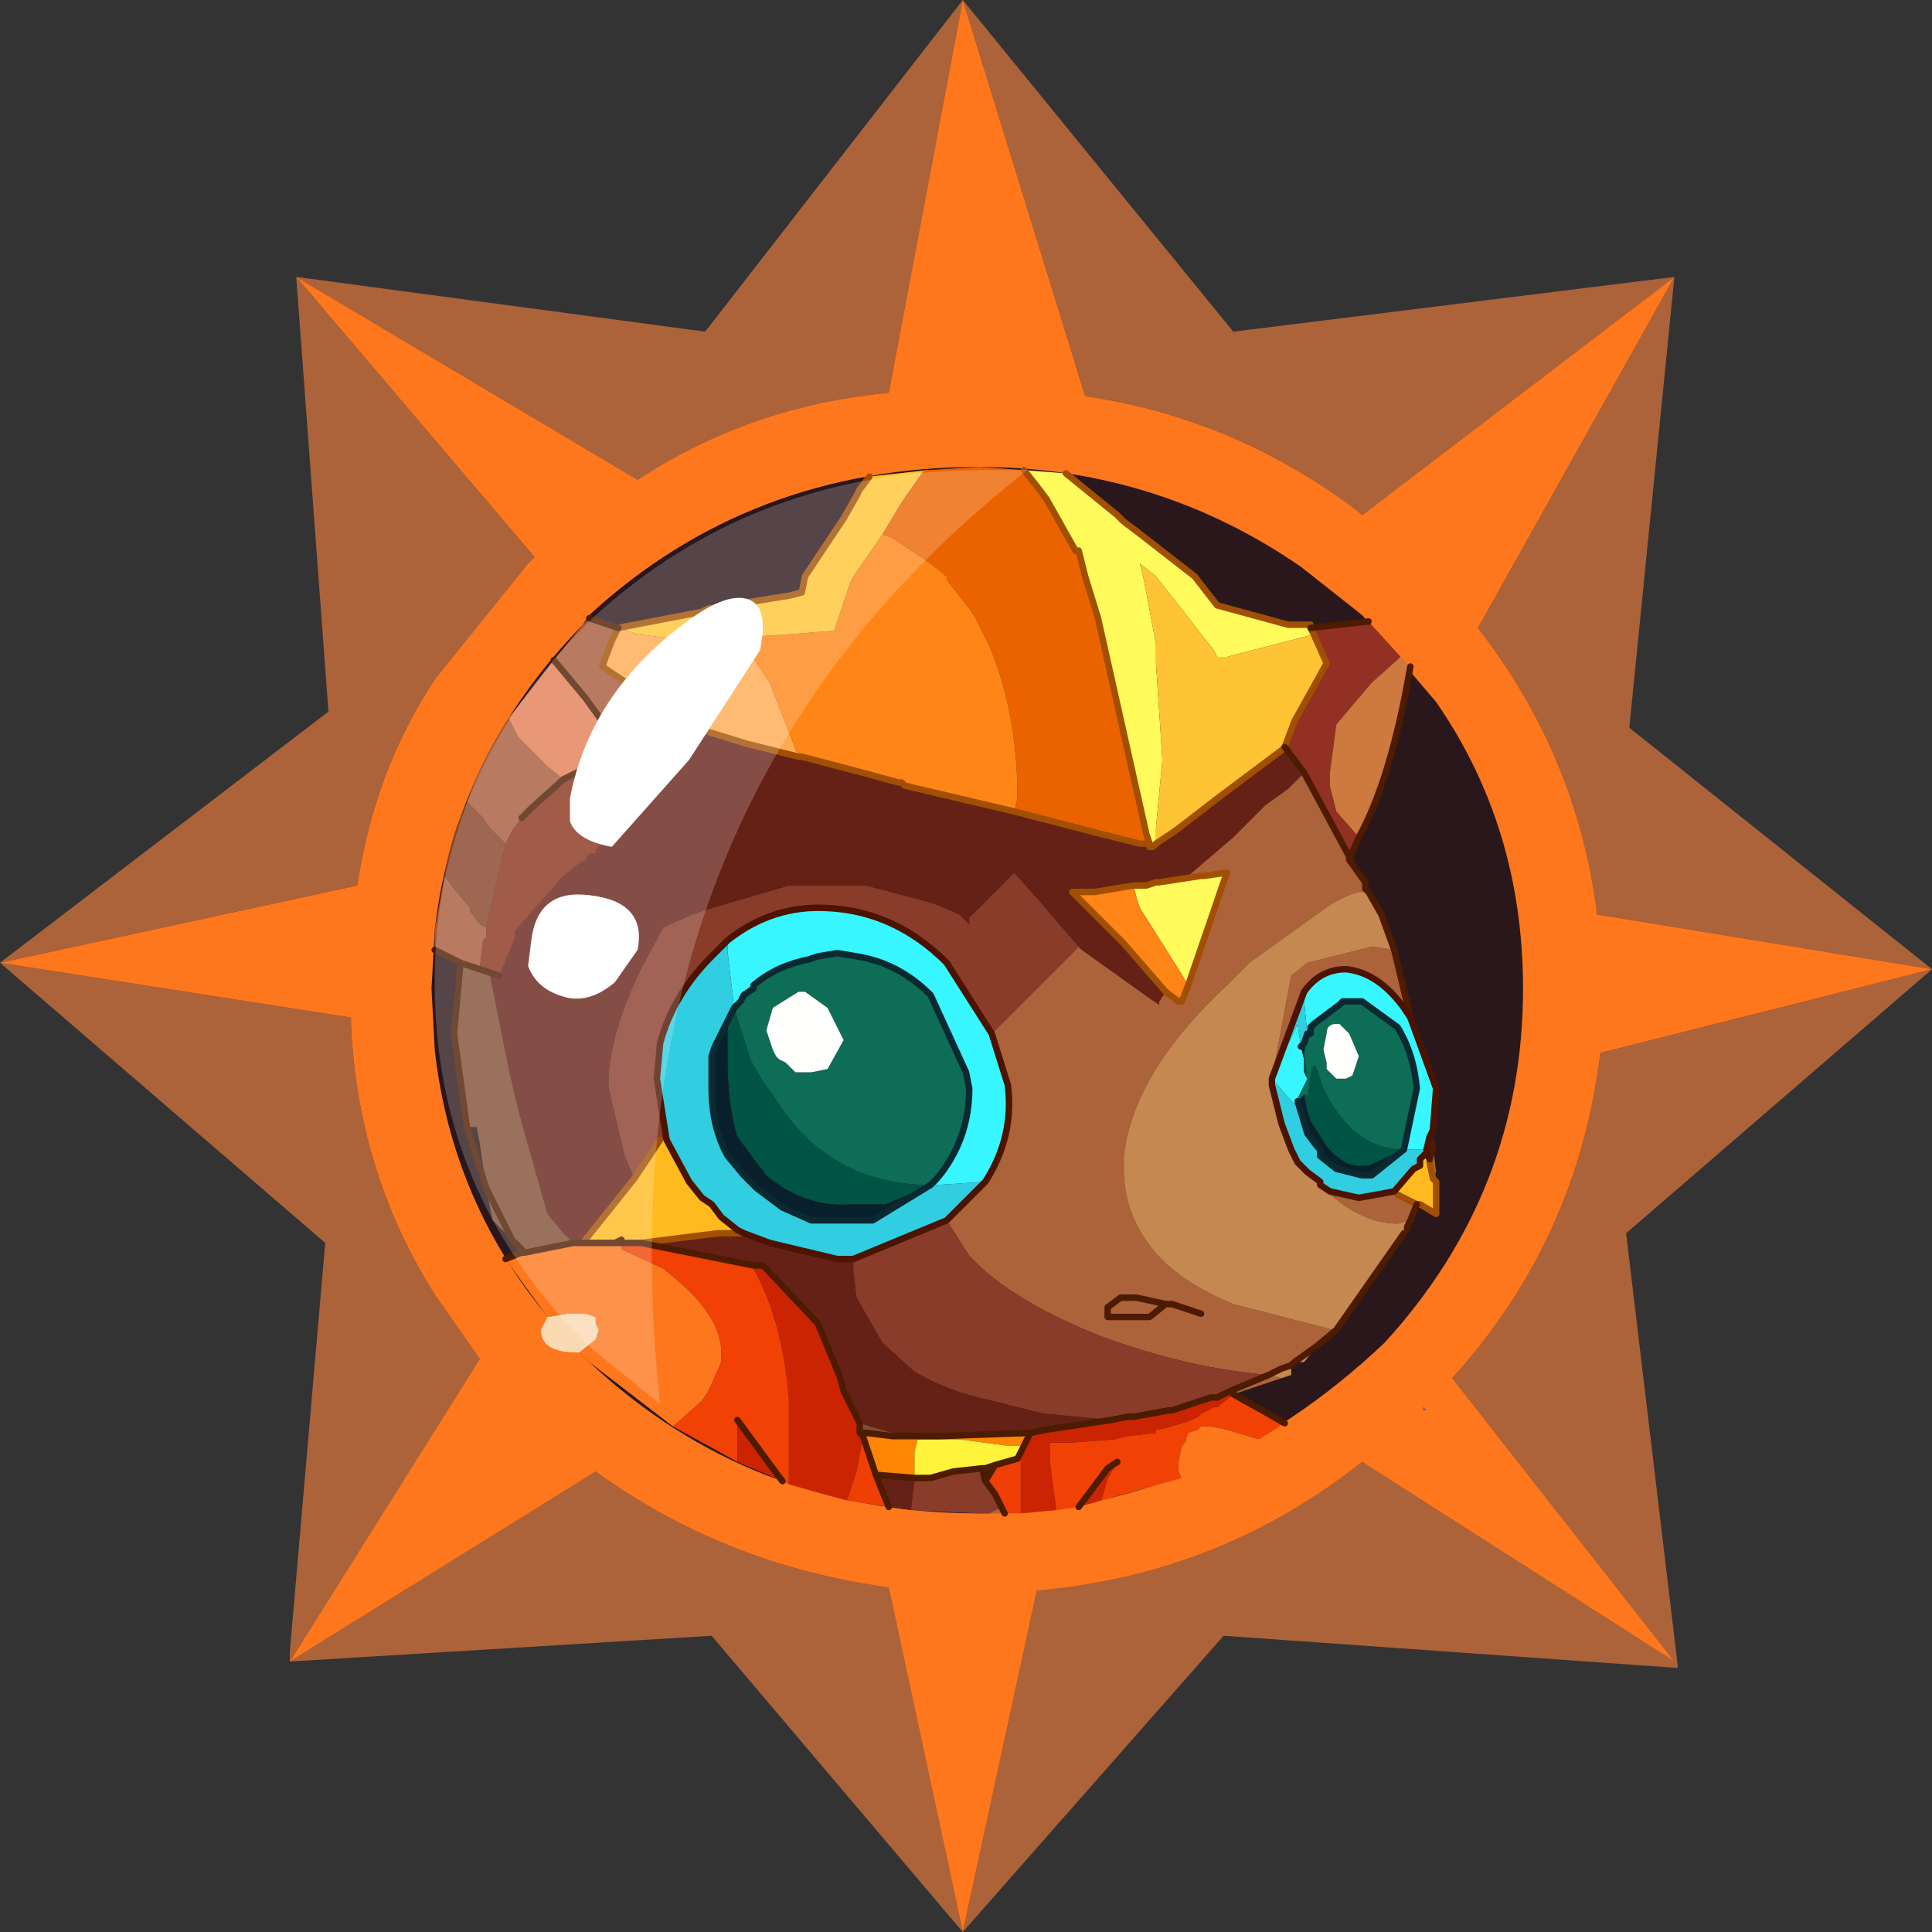 <?xml version="1.0" encoding="UTF-8" standalone="no"?>
<svg xmlns:ffdec="https://www.free-decompiler.com/flash" xmlns:xlink="http://www.w3.org/1999/xlink" ffdec:objectType="frame" height="30.0px" width="30.0px" xmlns="http://www.w3.org/2000/svg">
  <rect width="100%" height="100%" fill="#333333" stroke="none"/>
  <g transform="matrix(1.0, 0.0, 0.0, 1.0, 0.0, 0.0)">
    <use ffdec:characterId="1" height="30.0" transform="matrix(1.0, 0.0, 0.0, 1.0, 0.0, 0.0)" width="30.0" xlink:href="#shape0"/>
    <use ffdec:characterId="3" height="30.0" transform="matrix(1.0, 0.0, 0.0, 1.0, 0.0, 0.0)" width="30.0" xlink:href="#sprite0"/>
  </g>
  <defs>
    <g id="shape0" transform="matrix(1.0, 0.0, 0.0, 1.0, 0.0, 0.0)">
      <path d="M0.0 0.0 L30.0 0.0 30.0 30.0 0.0 30.0 0.0 0.0" fill="#33cc66" fill-opacity="0.0" fill-rule="evenodd" stroke="none"/>
    </g>
    <g id="sprite0" transform="matrix(1.0, 0.0, 0.0, 1.0, 0.0, 0.0)">
      <use ffdec:characterId="2" height="30.0" transform="matrix(1.0, 0.0, 0.0, 1.0, 0.0, 0.0)" width="30.0" xlink:href="#shape1"/>
    </g>
    <g id="shape1" transform="matrix(1.0, 0.0, 0.0, 1.0, 0.0, 0.0)">
      <path d="M22.1 21.85 L22.15 21.9 22.1 21.9 22.1 21.85" fill="url(#gradient0)" fill-rule="evenodd" stroke="none"/>
      <path d="M21.15 9.55 L22.3 10.9 Q23.65 12.85 23.65 15.35 23.65 18.5 21.5 20.85 18.7 23.5 15.2 23.5 11.65 23.5 9.15 21.15 L9.0 21.0 Q7.05 19.0 6.75 16.3 L6.7 15.35 6.75 14.45 Q7.05 11.75 9.05 9.7 L9.15 9.55 Q11.65 7.25 15.2 7.25 17.95 7.25 20.2 8.8 L21.15 9.55" fill="#2a171b" fill-rule="evenodd" stroke="none"/>
      <path d="M21.1 7.95 Q19.2 6.5 16.85 6.15 L14.95 0.0 13.8 6.1 Q11.65 6.3 9.9 7.45 L4.6 4.3 8.3 8.65 8.2 8.75 6.75 10.55 Q5.8 12.0 5.55 13.75 L0.0 14.95 5.45 15.8 5.45 15.9 Q5.55 18.2 6.75 20.1 L7.45 21.1 4.5 25.8 9.25 22.85 Q11.25 24.3 13.8 24.65 L14.95 30.0 16.1 24.7 Q18.95 24.45 21.15 22.7 L26.0 25.8 22.55 21.4 Q24.5 19.25 24.85 16.35 L30.0 15.05 24.8 14.2 Q24.5 11.75 22.95 9.75 L26.0 4.3 21.15 8.0 21.1 7.95 M25.3 11.3 L30.0 15.05 25.25 19.15 26.05 25.85 26.05 25.9 19.0 25.4 14.95 30.0 11.05 25.4 4.5 25.8 4.5 25.65 5.05 19.3 0.0 14.95 5.1 11.05 4.6 4.3 10.95 5.15 14.95 0.0 19.15 5.15 26.0 4.3 25.3 11.3" fill="#ac633a" fill-rule="evenodd" stroke="none"/>
      <path d="M21.15 9.55 L20.2 8.8 Q17.95 7.25 15.2 7.25 11.65 7.25 9.15 9.55 L9.05 9.7 Q7.05 11.75 6.75 14.45 L6.7 15.35 6.75 16.3 Q7.05 19.0 9.0 21.0 L9.15 21.15 Q11.65 23.5 15.2 23.5 18.7 23.5 21.5 20.85 23.65 18.5 23.65 15.35 23.65 12.85 22.3 10.9 L21.15 9.55 M21.1 7.95 L21.15 8.0 26.0 4.3 22.95 9.75 Q24.5 11.75 24.8 14.2 L30.0 15.05 24.85 16.35 Q24.5 19.25 22.55 21.4 L26.0 25.8 21.15 22.7 Q18.95 24.45 16.1 24.7 L14.95 30.0 13.8 24.65 Q11.25 24.3 9.25 22.85 L4.5 25.8 7.45 21.1 6.75 20.1 Q5.55 18.2 5.45 15.9 L5.45 15.8 0.0 14.95 5.55 13.75 Q5.8 12.0 6.75 10.55 L8.2 8.75 8.3 8.65 4.6 4.3 9.9 7.45 Q11.65 6.3 13.8 6.1 L14.95 0.0 16.85 6.15 Q19.2 6.5 21.1 7.95 M22.1 21.85 L22.1 21.9 22.15 21.9 22.1 21.85" fill="#fe771d" fill-rule="evenodd" stroke="none"/>
      <path d="M21.75 10.2 L21.3 10.6 20.75 11.25 20.65 12.0 20.65 12.2 20.75 12.6 21.1 13.0 20.95 13.35 20.95 13.3 20.25 12.0 20.1 11.8 19.95 11.6 20.1 11.2 20.6 10.3 20.4 9.85 20.35 9.75 21.25 9.65 21.75 10.2" fill="#923023" fill-rule="evenodd" stroke="none"/>
      <path d="M21.75 10.2 L21.9 10.35 Q21.6 12.1 21.1 13.0 L20.75 12.6 20.65 12.2 20.65 12.0 20.75 11.25 21.3 10.6 21.75 10.2" fill="#ce7940" fill-rule="evenodd" stroke="none"/>
      <path d="M19.15 21.65 L19.6 21.9 19.95 22.1 19.55 22.35 19.05 22.2 18.8 22.15 18.65 22.15 18.6 22.2 18.45 22.25 18.4 22.4 18.35 22.45 18.3 22.7 18.3 22.75 18.3 22.85 18.35 22.95 17.1 23.3 17.2 22.95 17.35 22.7 17.2 22.8 16.75 23.4 16.4 23.45 16.3 22.7 16.3 22.55 16.3 22.4 16.5 22.4 16.65 22.4 17.3 22.35 17.5 22.3 17.95 22.25 17.95 22.2 18.0 22.2 18.35 22.1 18.5 22.05 18.6 22.0 18.65 21.95 18.85 21.85 18.9 21.85 19.15 21.65 M12.25 23.05 L12.15 23.0 12.0 22.8 11.45 22.05 11.45 22.55 11.45 22.7 10.45 22.15 10.9 21.75 11.0 21.6 11.2 21.15 11.2 21.0 Q11.2 20.5 10.6 19.95 L10.3 19.7 9.65 19.4 9.65 19.3 9.95 19.3 11.7 19.65 11.7 19.7 Q12.15 20.5 12.25 21.7 L12.25 22.05 12.25 22.2 12.25 22.3 12.25 22.85 12.25 23.05" fill="#f14105" fill-rule="evenodd" stroke="none"/>
      <path d="M19.55 22.35 L18.35 22.95 18.3 22.85 18.3 22.75 18.3 22.7 18.35 22.45 18.4 22.4 18.45 22.25 18.6 22.2 18.65 22.15 18.8 22.15 19.05 22.2 19.55 22.35 M10.45 22.15 L9.15 21.15 9.0 21.0 9.25 20.8 9.3 20.65 9.25 20.55 9.25 20.45 9.1 20.4 8.8 20.4 8.5 20.45 7.85 19.55 8.1 19.45 8.15 19.45 8.9 19.3 9.05 19.3 9.55 19.3 9.65 19.25 9.65 19.3 9.65 19.4 10.3 19.7 10.6 19.95 Q11.2 20.5 11.2 21.0 L11.2 21.15 11.0 21.6 10.9 21.75 10.45 22.15 M9.65 19.3 L9.55 19.3 9.65 19.3" fill="#fe771d" fill-rule="evenodd" stroke="none"/>
      <path d="M17.1 23.3 L16.75 23.4 17.2 22.8 17.35 22.7 17.2 22.95 17.1 23.3 M16.4 23.45 L15.85 23.5 15.85 23.1 15.85 23.05 15.85 22.55 15.9 22.45 16.0 22.25 16.25 22.2 17.25 22.05 17.5 22.0 17.6 22.0 18.15 21.9 18.2 21.9 18.8 21.7 18.9 21.7 19.15 21.65 18.9 21.85 18.85 21.85 18.65 21.95 18.6 22.0 18.5 22.05 18.35 22.1 18.0 22.2 17.95 22.2 17.95 22.25 17.5 22.3 17.3 22.35 16.65 22.4 16.5 22.4 16.3 22.4 16.3 22.55 16.3 22.7 16.4 23.45 M13.15 23.3 L12.25 23.05 12.25 22.85 12.25 22.3 12.25 22.2 12.25 22.05 12.25 21.7 Q12.15 20.5 11.7 19.7 L11.7 19.65 11.75 19.65 11.85 19.65 12.7 20.55 13.05 21.4 13.1 21.6 13.35 22.1 13.35 22.25 13.4 22.3 13.3 22.85 13.15 23.3 M12.15 23.0 L11.45 22.7 11.45 22.55 11.45 22.05 12.0 22.8 12.15 23.0" fill="#cb2402" fill-rule="evenodd" stroke="none"/>
      <path d="M9.0 21.0 L8.95 21.0 Q8.4 21.0 8.4 20.65 L8.5 20.45 8.8 20.4 9.1 20.4 9.25 20.45 9.25 20.55 9.3 20.65 9.25 20.8 9.0 21.0" fill="#fadab3" fill-rule="evenodd" stroke="none"/>
      <path d="M15.85 23.5 L15.6 23.5 15.55 23.4 15.45 23.2 15.3 23.0 15.45 22.75 15.8 22.65 15.85 22.55 15.85 23.05 15.85 23.1 15.85 23.5 M13.8 23.4 L13.15 23.3 13.3 22.85 13.4 22.3 13.6 22.9 13.8 23.4" fill="#ef3f06" fill-rule="evenodd" stroke="none"/>
      <path d="M20.25 12.0 L20.95 13.3 20.95 13.35 21.2 13.7 21.2 13.8 21.25 13.85 21.1 13.85 Q20.9 13.9 20.65 14.05 L19.4 14.95 19.3 15.05 19.05 15.3 Q17.6 16.65 17.45 17.95 L17.45 18.15 Q17.45 18.85 17.9 19.4 18.3 19.9 19.15 20.25 L20.7 20.65 20.45 20.9 20.1 21.15 20.05 21.15 20.05 21.2 19.9 21.25 19.7 21.35 Q18.45 21.25 17.1 20.75 15.7 20.2 15.05 19.5 L14.7 18.95 14.85 18.8 14.95 18.7 15.3 18.35 Q15.75 17.65 15.65 16.85 L15.4 16.05 16.75 14.7 16.8 14.75 17.85 15.5 18.0 15.6 18.0 15.55 18.1 15.4 18.3 15.55 18.35 15.55 18.45 15.3 19.05 13.55 18.7 13.6 18.65 13.6 18.45 13.6 19.15 13.0 19.65 12.5 20.0 12.25 20.25 12.0 M21.9 18.95 L21.7 19.0 Q21.1 19.0 20.5 18.4 L20.65 18.5 21.1 18.6 21.65 18.5 21.7 18.55 22.0 18.7 22.05 18.7 21.95 18.95 21.9 18.95 22.0 18.7 21.9 18.95 M19.75 16.75 L20.05 15.15 20.3 14.95 21.3 14.7 21.65 14.75 21.9 15.8 21.8 15.65 Q21.4 15.1 20.9 15.05 20.5 15.05 20.25 15.4 L19.75 16.75 M22.15 17.85 L22.2 17.65 22.25 17.8 22.3 18.2 22.25 18.3 22.2 18.05 22.2 18.0 22.15 17.9 22.15 17.85 M22.2 18.0 L22.25 17.8 22.2 18.0 M19.9 21.4 L19.15 21.65 18.9 21.7 19.1 21.6 19.7 21.35 19.9 21.4 M15.6 23.5 L15.35 23.5 15.55 23.4 15.6 23.5 M18.1 20.25 L17.65 20.15 17.4 20.15 17.2 20.3 17.2 20.45 17.85 20.45 18.1 20.25 18.2 20.25 18.65 20.4 18.2 20.25 18.1 20.25 17.85 20.45 17.2 20.45 17.2 20.3 17.4 20.15 17.65 20.15 18.1 20.25" fill="#ac633a" fill-rule="evenodd" stroke="none"/>
      <path d="M15.35 23.5 L15.2 23.5 14.15 23.45 14.15 23.4 14.2 22.95 14.3 22.95 14.45 22.95 14.8 22.85 15.25 22.8 15.3 23.0 15.45 23.2 15.55 23.4 15.35 23.5 M9.85 18.3 L9.7 17.95 9.45 16.9 9.45 16.8 Q9.45 16.1 9.95 15.05 L10.3 14.4 10.75 14.2 11.05 14.1 12.25 13.75 12.75 13.75 13.45 13.75 14.4 14.0 14.55 14.05 14.9 14.2 15.05 14.35 15.05 14.25 15.15 14.15 15.75 13.55 16.15 14.0 16.75 14.7 15.4 16.05 14.7 14.95 Q13.9 14.15 12.85 14.1 12.0 14.05 11.3 14.6 L11.05 14.85 Q10.45 15.45 10.25 16.2 L10.2 16.75 10.35 17.7 10.25 17.7 9.85 18.3 M14.7 18.95 L15.05 19.5 Q15.7 20.2 17.1 20.75 18.45 21.25 19.7 21.35 L19.1 21.6 18.9 21.7 18.8 21.7 18.2 21.9 18.15 21.9 17.6 22.0 17.5 22.0 17.25 22.05 16.2 21.95 15.4 21.75 Q14.7 21.6 14.2 21.3 L13.7 20.85 13.3 20.15 13.25 19.75 13.25 19.55 14.7 18.95" fill="#893c2a" fill-rule="evenodd" stroke="none"/>
      <path d="M15.9 22.45 L15.65 22.45 14.9 22.35 14.25 22.35 14.2 22.55 14.2 22.8 14.2 22.95 13.6 22.9 13.4 22.3 13.35 22.25 13.45 22.25 13.85 22.3 13.9 22.3 14.6 22.3 16.0 22.25 15.9 22.45" fill="#ff8604" fill-rule="evenodd" stroke="none"/>
      <path d="M19.95 11.6 L20.1 11.8 20.25 12.0 20.0 12.25 19.65 12.5 19.15 13.0 18.45 13.6 18.65 13.6 18.0 13.7 17.95 13.7 17.8 13.75 17.75 13.75 17.6 13.75 17.0 13.85 16.65 13.85 16.8 14.0 17.35 14.55 17.45 14.65 18.1 15.4 18.0 15.55 18.0 15.6 17.85 15.5 16.8 14.75 16.75 14.7 16.15 14.0 15.75 13.55 15.15 14.15 15.05 14.25 15.05 14.35 14.9 14.2 14.55 14.05 14.4 14.0 13.45 13.75 12.75 13.75 12.25 13.75 11.05 14.1 10.75 14.2 10.3 14.4 9.95 15.05 Q9.45 16.1 9.45 16.8 L9.45 16.9 9.7 17.95 9.85 18.3 9.05 19.3 8.9 19.3 8.8 19.2 8.75 19.15 8.5 18.85 8.05 17.25 7.9 16.6 7.6 15.1 7.75 15.15 7.9 14.8 8.0 14.55 8.0 14.45 8.75 13.6 9.0 13.4 9.1 13.35 9.15 13.25 9.25 13.25 9.25 13.2 9.7 12.7 10.3 11.95 10.8 11.3 10.95 11.35 11.6 11.55 12.4 11.75 12.45 11.75 13.4 12.0 13.95 12.15 14.0 12.15 14.05 12.2 15.75 12.6 17.1 12.95 17.7 13.1 17.85 13.1 17.9 13.15 17.95 13.1 18.25 12.9 18.9 12.4 19.9 11.65 19.95 11.6 M14.15 23.45 L13.8 23.4 13.6 22.9 14.2 22.95 14.15 23.4 14.15 23.45 M17.85 13.1 L17.85 13.15 17.9 13.15 17.85 13.15 17.85 13.1 M11.55 19.15 L11.95 19.3 13.0 19.55 13.25 19.55 13.25 19.75 13.3 20.15 13.7 20.85 14.2 21.3 Q14.7 21.6 15.4 21.75 L16.2 21.95 17.25 22.05 16.25 22.2 16.0 22.25 14.6 22.3 13.9 22.3 13.85 22.25 13.35 22.1 13.1 21.6 13.05 21.4 12.7 20.55 11.85 19.65 11.75 19.65 11.7 19.65 9.95 19.3 11.15 19.15 11.55 19.15" fill="#652116" fill-rule="evenodd" stroke="none"/>
      <path d="M14.2 22.95 L14.2 22.8 14.2 22.55 14.25 22.35 14.9 22.35 15.65 22.45 15.9 22.45 15.85 22.55 15.8 22.65 15.45 22.75 15.3 22.8 15.25 22.8 14.8 22.85 14.45 22.95 14.3 22.95 14.2 22.95" fill="#fff33b" fill-rule="evenodd" stroke="none"/>
      <path d="M8.15 19.45 L7.95 19.25 7.65 18.95 7.55 18.45 7.45 17.75 7.4 17.5 7.25 17.5 7.05 16.05 7.15 14.95 7.3 15.0 7.45 15.05 7.6 15.1 7.9 16.6 8.05 17.25 8.5 18.85 8.75 19.15 8.8 19.2 8.9 19.3 8.15 19.45 M7.95 19.25 L7.55 18.45 7.95 19.25 M13.9 22.3 L13.85 22.3 13.45 22.25 13.35 22.25 13.35 22.1 13.85 22.25 13.9 22.3" fill="#804e35" fill-rule="evenodd" stroke="none"/>
      <path d="M20.7 20.65 L19.15 20.25 Q18.3 19.9 17.9 19.4 17.45 18.85 17.45 18.15 L17.45 17.95 Q17.6 16.65 19.05 15.3 L19.3 15.05 19.4 14.95 20.65 14.05 Q20.9 13.9 21.1 13.85 L21.25 13.85 21.45 14.2 21.65 14.75 21.3 14.7 20.3 14.95 20.05 15.15 19.75 16.75 19.75 16.85 19.9 17.45 20.05 17.85 20.15 18.05 20.2 18.1 20.3 18.2 20.5 18.35 20.5 18.4 Q21.1 19.0 21.7 19.0 L21.9 18.95 21.95 18.95 21.85 19.05 21.85 19.1 21.8 19.15 20.7 20.65 M21.9 18.95 L21.85 19.05 21.9 18.95 M20.45 20.9 L20.25 21.15 20.1 21.15 20.45 20.9 M20.05 21.2 L20.05 21.35 19.9 21.4 19.7 21.35 19.9 21.25 20.05 21.2" fill="#c58851" fill-rule="evenodd" stroke="none"/>
      <path d="M20.3 16.05 L20.35 16.05 20.35 15.95 20.4 15.9 20.8 15.6 20.85 15.55 21.0 15.55 21.15 15.55 21.7 15.95 Q21.95 16.35 22.0 16.9 L21.8 17.85 Q21.05 17.85 20.6 17.0 L20.55 16.9 20.45 16.6 Q20.35 16.35 20.3 17.25 L20.3 16.95 20.3 17.0 20.25 17.0 20.15 17.1 20.1 17.15 20.3 16.75 20.25 16.35 20.3 16.05 M20.75 15.9 Q20.6 15.9 20.6 16.05 L20.55 16.3 20.6 16.5 20.6 16.6 20.65 16.65 20.75 16.75 20.9 16.75 21.0 16.7 21.1 16.4 20.95 16.05 20.8 15.9 20.75 15.9 M11.7 15.35 L11.7 15.3 Q12.05 15.0 12.55 14.9 L12.7 14.85 13.0 14.8 13.3 14.85 Q13.95 14.95 14.45 15.45 L15.0 16.65 15.05 16.9 Q15.05 17.7 14.55 18.3 L14.5 18.35 14.45 18.4 Q12.85 18.4 12.0 17.0 L11.85 16.8 11.65 16.45 11.4 15.65 11.7 15.35 M12.4 15.4 L12.0 15.65 11.9 16.0 12.0 16.3 12.05 16.4 12.1 16.45 12.2 16.5 12.35 16.65 12.6 16.65 12.85 16.6 13.1 16.15 12.85 15.65 12.5 15.4 12.4 15.4" fill="#0e6d56" fill-rule="evenodd" stroke="none"/>
      <path d="M20.75 15.9 L20.8 15.9 20.95 16.05 21.1 16.4 21.0 16.7 20.9 16.75 20.75 16.75 20.65 16.65 20.6 16.6 20.6 16.5 20.55 16.3 20.6 16.05 Q20.6 15.9 20.75 15.9 M12.4 15.4 L12.5 15.4 12.85 15.65 13.1 16.15 12.85 16.6 12.6 16.65 12.35 16.65 12.2 16.5 12.1 16.45 12.05 16.4 12.0 16.3 11.9 16.0 12.0 15.65 12.4 15.4" fill="#fffffd" fill-rule="evenodd" stroke="none"/>
      <path d="M20.25 15.4 Q20.5 15.05 20.9 15.05 21.4 15.1 21.8 15.65 L21.9 15.8 22.3 16.9 22.25 17.55 22.2 17.65 22.15 17.85 22.05 17.85 21.8 17.85 22.0 16.9 Q21.95 16.35 21.7 15.95 L21.15 15.55 21.0 15.55 20.85 15.55 20.8 15.6 20.4 15.9 20.35 15.95 20.35 16.05 20.3 16.05 20.25 15.55 20.25 15.4 M20.3 16.75 L20.1 17.15 19.75 16.75 20.15 15.9 20.2 16.25 20.25 16.45 20.25 16.6 20.25 16.65 20.3 16.75 M11.3 14.6 Q12.0 14.05 12.85 14.1 13.9 14.15 14.7 14.95 L15.4 16.05 15.65 16.85 Q15.75 17.65 15.3 18.35 L14.55 18.4 14.45 18.4 14.5 18.35 14.55 18.3 Q15.05 17.7 15.05 16.9 L15.0 16.65 14.45 15.45 Q13.95 14.95 13.3 14.85 L13.0 14.8 12.7 14.85 12.55 14.9 Q12.05 15.0 11.7 15.3 L11.7 15.35 11.55 15.45 11.5 15.55 11.4 15.65 11.3 14.8 11.3 14.6" fill="#38f6ff" fill-rule="evenodd" stroke="none"/>
      <path d="M20.2 16.25 L20.25 16.2 20.3 16.05 20.25 16.35 20.25 16.5 20.25 16.6 20.25 16.45 20.2 16.25 M20.15 17.1 L20.25 17.0 20.3 17.25 20.3 17.0 20.3 16.95 20.3 17.25 20.35 17.4 20.6 17.8 Q20.9 18.15 21.2 18.1 L21.25 18.1 21.8 17.85 21.3 18.25 21.25 18.25 21.15 18.25 20.75 18.15 20.5 17.95 20.5 17.85 20.45 17.8 20.3 17.6 20.15 17.1 M11.7 15.35 L11.4 15.65 11.5 15.55 11.55 15.45 11.7 15.35 M11.4 15.65 L11.3 15.9 11.3 16.35 11.3 16.45 Q11.3 17.15 11.45 17.65 L11.9 18.25 Q12.5 18.75 13.2 18.7 L13.25 18.7 13.75 18.7 14.45 18.4 13.55 18.95 13.35 18.95 13.25 18.95 13.1 18.95 12.6 18.95 12.15 18.75 11.75 18.45 11.65 18.35 11.55 18.25 11.3 17.95 Q11.05 17.5 11.05 16.9 L11.05 16.7 11.05 16.4 11.1 16.25 11.3 15.85 11.4 15.65" fill="#08202c" fill-rule="evenodd" stroke="none"/>
      <path d="M20.5 18.4 L20.5 18.35 20.3 18.2 20.2 18.1 20.15 18.05 20.05 17.85 19.9 17.45 19.75 16.85 19.75 16.75 20.1 17.15 20.15 17.1 20.3 17.6 20.45 17.8 20.5 17.85 20.5 17.95 20.75 18.15 21.15 18.25 21.25 18.25 21.3 18.25 21.8 17.85 22.05 17.85 22.15 17.85 22.15 17.9 22.05 18.0 22.05 18.1 21.95 18.15 21.65 18.5 21.1 18.6 20.65 18.5 20.5 18.4 M20.25 15.4 L20.25 15.55 20.3 16.05 20.25 16.2 20.2 16.25 20.15 15.9 19.75 16.75 20.25 15.4 M10.35 17.7 L10.2 16.75 10.25 16.2 Q10.45 15.45 11.05 14.85 L11.3 14.6 11.3 14.8 11.4 15.65 11.3 15.85 11.1 16.25 11.05 16.4 11.05 16.7 11.05 16.9 Q11.05 17.5 11.3 17.95 L11.55 18.25 11.65 18.35 11.75 18.45 12.15 18.75 12.6 18.95 13.1 18.95 13.25 18.95 13.35 18.95 13.55 18.95 14.45 18.4 14.55 18.4 15.3 18.35 14.95 18.7 14.85 18.8 14.7 18.95 13.25 19.55 13.0 19.55 11.95 19.3 11.55 19.15 11.45 19.1 11.2 18.9 11.05 18.7 10.9 18.6 10.7 18.35 10.35 17.7" fill="#31cde0" fill-rule="evenodd" stroke="none"/>
      <path d="M20.25 16.35 L20.3 16.75 20.25 16.65 20.25 16.6 20.25 16.5 20.25 16.35 M20.25 17.0 L20.3 17.0 20.3 17.25 20.25 17.0 M20.3 17.25 Q20.35 16.35 20.45 16.6 L20.55 16.9 20.6 17.0 Q21.05 17.85 21.8 17.85 L21.25 18.1 21.2 18.1 Q20.9 18.15 20.6 17.8 L20.35 17.4 20.3 17.25 M11.4 15.65 L11.65 16.45 11.85 16.8 12.0 17.0 Q12.85 18.4 14.45 18.4 L13.75 18.7 13.25 18.7 13.2 18.7 Q12.5 18.75 11.9 18.25 L11.45 17.65 Q11.3 17.15 11.3 16.45 L11.3 16.35 11.3 15.9 11.4 15.65" fill="#005445" fill-rule="evenodd" stroke="none"/>
      <path d="M21.65 18.5 L21.95 18.15 22.05 18.1 22.05 18.0 22.15 17.9 22.2 18.0 22.2 18.05 22.25 18.3 22.3 18.35 22.3 18.85 22.05 18.7 22.0 18.7 21.7 18.55 21.65 18.5 M9.85 18.3 L10.25 17.7 10.35 17.7 10.7 18.35 10.9 18.6 11.05 18.7 11.2 18.9 11.45 19.1 11.55 19.15 11.15 19.15 9.95 19.3 9.65 19.3 9.65 19.25 9.55 19.3 9.05 19.3 9.85 18.3" fill="#ffba20" fill-rule="evenodd" stroke="none"/>
      <path d="M7.15 14.95 L7.05 14.9 6.75 14.75 6.75 14.45 6.9 13.6 7.05 13.8 7.3 14.1 7.3 14.15 7.45 14.35 7.55 14.4 7.55 14.55 7.5 14.6 7.45 15.05 7.3 15.0 7.15 14.95 M7.25 12.45 Q7.5 11.75 7.9 11.15 L8.05 11.45 8.4 11.8 8.5 11.9 8.75 12.1 8.25 12.55 8.1 12.7 7.95 12.9 7.85 13.1 7.6 12.85 7.5 12.7 7.25 12.45 M8.6 10.25 L9.05 9.7 9.15 9.6 9.6 9.75 9.5 9.95 9.35 10.35 9.95 10.75 9.9 10.95 9.45 11.55 9.4 11.55 9.4 11.4 9.35 11.2 9.1 10.85 8.6 10.25" fill="#a65a3a" fill-rule="evenodd" stroke="none"/>
      <path d="M6.9 13.6 Q7.0 13.0 7.25 12.45 L7.5 12.7 7.6 12.85 7.85 13.1 7.55 14.4 7.45 14.35 7.3 14.15 7.3 14.1 7.05 13.8 6.9 13.6" fill="#844127" fill-rule="evenodd" stroke="none"/>
      <path d="M7.9 11.15 L8.6 10.25 9.1 10.85 9.35 11.2 9.4 11.4 9.4 11.55 9.3 11.8 Q9.2 11.9 9.05 11.95 L8.75 12.1 8.5 11.9 8.4 11.8 8.05 11.45 7.9 11.15" fill="#e27e54" fill-rule="evenodd" stroke="none"/>
      <path d="M10.8 11.3 L10.3 11.95 9.7 12.7 9.25 13.2 9.25 13.25 9.15 13.25 9.1 13.35 9.0 13.4 8.75 13.6 8.0 14.45 8.0 14.55 7.9 14.8 7.75 15.15 7.6 15.1 7.45 15.05 7.5 14.6 7.55 14.55 7.55 14.4 7.85 13.1 7.95 12.9 8.1 12.7 8.25 12.55 8.75 12.1 9.05 11.95 Q9.2 11.9 9.3 11.8 L9.4 11.55 9.45 11.55 9.9 10.95 9.95 10.75 10.35 10.95 10.7 11.2 10.8 11.3" fill="#8a321c" fill-rule="evenodd" stroke="none"/>
      <path d="M20.35 9.75 L20.4 9.85 19.05 10.2 18.9 10.2 18.85 10.1 17.95 8.95 17.7 8.75 17.75 8.95 17.8 9.2 17.95 10.0 17.95 10.3 18.05 11.8 17.95 12.85 17.95 13.1 17.9 13.15 17.85 13.1 17.8 12.95 17.05 9.6 16.85 8.95 16.75 8.55 16.7 8.55 16.25 7.75 16.1 7.55 15.9 7.3 16.55 7.35 17.35 8.0 17.45 8.1 17.65 8.25 18.55 8.95 18.9 9.4 20.0 9.7 20.35 9.7 20.35 9.75 M17.6 13.75 L17.75 13.75 17.8 13.75 17.95 13.7 18.0 13.7 18.65 13.6 18.7 13.6 19.05 13.55 18.45 15.3 18.3 15.05 17.7 14.1 17.65 13.95 17.6 13.75" fill="#fffb5b" fill-rule="evenodd" stroke="none"/>
      <path d="M14.4 7.3 L15.2 7.25 15.9 7.3 16.1 7.55 16.25 7.75 16.7 8.55 16.75 8.55 16.85 8.95 17.05 9.6 17.8 12.95 17.85 13.1 17.7 13.1 17.1 12.95 15.75 12.6 15.8 12.4 Q15.8 11.05 15.35 10.0 L15.15 9.6 15.05 9.45 14.7 9.0 14.7 8.95 14.45 8.75 13.85 8.35 13.7 8.3 14.0 7.8 14.35 7.3 14.4 7.3" fill="#eb6300" fill-rule="evenodd" stroke="none"/>
      <path d="M11.45 9.9 L12.25 9.85 12.85 9.8 12.95 9.8 13.2 9.05 13.25 8.95 13.7 8.3 13.85 8.35 14.45 8.75 14.7 8.95 14.7 9.0 15.05 9.45 15.15 9.6 15.35 10.0 Q15.8 11.05 15.8 12.4 L15.75 12.6 14.05 12.2 14.0 12.15 13.95 12.15 13.4 12.0 12.45 11.75 12.4 11.75 11.95 10.6 11.65 10.15 11.45 9.9 M18.1 15.4 L17.45 14.65 17.35 14.55 16.8 14.0 16.65 13.85 17.0 13.85 17.6 13.75 17.65 13.95 17.7 14.1 18.3 15.05 18.45 15.3 18.35 15.55 18.3 15.55 18.1 15.4" fill="#ff8517" fill-rule="evenodd" stroke="none"/>
      <path d="M9.6 9.75 L10.9 9.5 11.0 9.45 12.25 9.25 12.45 9.2 12.5 8.95 13.1 8.05 13.3 7.7 13.35 7.6 13.5 7.4 14.4 7.3 14.35 7.3 14.0 7.8 13.7 8.3 13.25 8.95 13.2 9.05 12.95 9.8 12.85 9.8 12.25 9.85 11.45 9.9 10.85 9.95 10.75 9.95 9.9 9.85 9.6 9.75" fill="#ffc533" fill-rule="evenodd" stroke="none"/>
      <path d="M11.45 9.9 L11.65 10.15 11.95 10.6 12.4 11.75 11.6 11.55 10.95 11.35 10.8 11.3 10.7 11.2 10.35 10.95 9.95 10.75 9.35 10.35 9.5 9.95 9.6 9.75 9.9 9.85 10.75 9.95 10.85 9.95 11.45 9.9" fill="#ffaa4d" fill-rule="evenodd" stroke="none"/>
      <path d="M20.4 9.85 L20.6 10.3 20.1 11.2 19.95 11.6 19.9 11.65 18.9 12.4 18.25 12.9 17.95 13.1 17.95 12.85 18.05 11.8 17.95 10.3 17.95 10.0 17.8 9.2 17.75 8.95 17.7 8.75 17.95 8.95 18.85 10.1 18.9 10.2 19.05 10.2 20.4 9.85" fill="#ffc433" fill-rule="evenodd" stroke="none"/>
      <path d="M20.35 9.75 L20.4 9.85 20.6 10.3 20.1 11.2 19.95 11.6 19.9 11.65 18.9 12.4 18.25 12.9 17.95 13.1 17.9 13.15 17.85 13.15 17.85 13.1 17.7 13.1 17.1 12.95 15.75 12.6 14.05 12.2 14.0 12.15 13.95 12.15 13.4 12.0 12.45 11.75 12.4 11.75 11.6 11.55 10.95 11.35 10.8 11.3 10.7 11.2 10.35 10.95 9.95 10.75 9.35 10.35 9.5 9.95 9.6 9.75 10.9 9.5 11.0 9.45 12.25 9.25 12.45 9.2 12.5 8.95 13.1 8.05 13.3 7.7 13.35 7.6 13.5 7.4 M16.55 7.35 L17.35 8.0 17.45 8.1 17.65 8.25 18.55 8.95 18.9 9.4 20.0 9.7 20.35 9.7 20.35 9.75 M21.7 18.55 L22.0 18.7 22.05 18.7 22.3 18.85 22.3 18.35 22.25 18.3 22.2 18.05 22.2 18.0 M15.9 7.3 L16.1 7.55 16.25 7.75 16.7 8.55 16.75 8.55 16.85 8.95 17.05 9.6 17.8 12.95 17.85 13.1 17.9 13.15 M9.85 18.3 L10.25 17.7 M18.1 15.4 L17.45 14.65 17.35 14.55 16.8 14.0 16.65 13.85 17.0 13.85 17.6 13.75 17.75 13.75 17.8 13.75 17.95 13.7 18.0 13.7 18.65 13.6 18.7 13.6 19.05 13.55 18.45 15.3 18.35 15.55 18.3 15.55 18.1 15.4 M9.05 19.3 L9.85 18.3 M11.55 19.15 L11.15 19.15 9.95 19.3" fill="none" stroke="#a14f02" stroke-linecap="round" stroke-linejoin="round" stroke-width="0.1"/>
      <path d="M21.1 13.0 Q21.6 12.1 21.9 10.35 M21.25 9.65 L20.35 9.75 M19.95 11.6 L20.1 11.8 20.25 12.0 20.95 13.3 20.95 13.35 21.1 13.0 M21.25 13.85 L21.2 13.8 21.2 13.7 20.95 13.35 M21.85 19.1 L21.85 19.05 21.9 18.95 22.0 18.7 M21.65 14.75 L21.45 14.2 21.25 13.85 M21.9 15.8 L21.65 14.75 M22.25 17.8 L22.2 18.0 M22.25 17.8 L22.2 17.65 M20.45 20.9 L20.1 21.15 20.05 21.2 19.9 21.25 19.7 21.35 19.1 21.6 18.9 21.7 18.8 21.7 18.2 21.9 M19.15 21.65 L19.6 21.9 19.95 22.1 M7.85 19.55 L8.1 19.45 8.15 19.45 7.95 19.25 7.55 18.45 7.25 17.5 7.05 16.05 7.15 14.95 7.05 14.9 6.75 14.75 M9.15 9.6 L9.6 9.75 M20.45 20.9 L20.75 20.65 21.8 19.15 M9.4 11.55 L9.3 11.8 Q9.2 11.9 9.05 11.95 L8.75 12.1 8.25 12.55 8.1 12.7 M7.45 15.05 L7.6 15.1 7.75 15.15 M9.4 11.55 L9.4 11.4 9.35 11.2 9.1 10.85 8.6 10.25 M7.45 15.05 L7.3 15.0 7.15 14.95 M8.9 19.3 L9.05 19.3 9.55 19.3 9.65 19.3 9.95 19.3 11.7 19.65 11.75 19.65 11.85 19.65 12.7 20.55 13.05 21.4 13.1 21.6 13.35 22.1 13.35 22.25 13.4 22.3 13.6 22.9 14.2 22.95 14.3 22.95 14.45 22.95 14.8 22.85 15.25 22.8 15.3 22.8 15.45 22.75 15.8 22.65 15.85 22.55 15.9 22.45 16.0 22.25 14.6 22.3 13.9 22.3 13.85 22.3 13.45 22.25 13.35 22.25 M9.65 19.25 L9.55 19.3 M8.9 19.3 L8.15 19.45 M17.25 22.05 L17.5 22.0 17.6 22.0 18.15 21.9 M12.15 23.0 L12.0 22.8 11.45 22.05 M13.8 23.4 L13.6 22.9 M18.65 20.4 L18.2 20.25 18.1 20.25 17.85 20.45 17.2 20.45 17.2 20.3 17.4 20.15 17.65 20.15 18.1 20.25 M17.35 22.7 L17.2 22.8 16.75 23.4 M16.0 22.25 L16.25 22.2 17.25 22.05 M15.55 23.4 L15.45 23.2 15.3 23.0 15.25 22.8 M15.45 22.75 L15.3 23.0 M15.6 23.5 L15.55 23.4" fill="none" stroke="#4d1b00" stroke-linecap="round" stroke-linejoin="round" stroke-width="0.1"/>
      <path d="M20.5 18.4 L20.5 18.35 20.3 18.2 20.2 18.1 20.15 18.05 20.05 17.85 19.9 17.45 19.75 16.85 19.75 16.75 20.25 15.4 Q20.5 15.05 20.9 15.05 21.4 15.1 21.8 15.65 L21.9 15.8 22.3 16.9 22.25 17.55 22.2 17.65 22.15 17.85 22.15 17.9 22.05 18.0 22.05 18.1 21.95 18.15 21.65 18.5 21.1 18.6 20.65 18.5 20.5 18.4 M22.2 18.0 L22.15 17.9 M10.35 17.7 L10.2 16.75 10.25 16.2 Q10.45 15.45 11.05 14.85 L11.3 14.6 Q12.0 14.05 12.85 14.1 13.9 14.15 14.7 14.95 L15.4 16.05 15.65 16.85 Q15.75 17.65 15.3 18.35 L14.95 18.7 14.85 18.8 14.7 18.95 13.25 19.55 13.0 19.55 11.95 19.3 11.55 19.15 11.45 19.1 11.2 18.9 11.05 18.7 10.9 18.6 10.7 18.35 10.35 17.7" fill="none" stroke="#4c1300" stroke-linecap="round" stroke-linejoin="round" stroke-width="0.1"/>
      <path d="M20.3 16.05 L20.35 16.05 20.35 15.95 20.4 15.9 20.8 15.6 20.85 15.55 21.0 15.55 21.15 15.55 21.7 15.95 Q21.95 16.35 22.0 16.9 L21.8 17.85 21.3 18.25 21.25 18.25 21.15 18.25 20.75 18.15 20.5 17.95 20.5 17.85 20.45 17.8 20.3 17.6 20.15 17.1 M20.2 16.25 L20.25 16.2 20.3 16.05 M14.45 18.4 L14.5 18.35 14.55 18.3 Q15.05 17.7 15.05 16.9 L15.0 16.65 14.45 15.45 Q13.95 14.95 13.3 14.85 L13.0 14.8 12.7 14.85 12.55 14.9 Q12.05 15.0 11.7 15.3 L11.7 15.35 11.55 15.45 11.5 15.55 11.4 15.65 11.3 15.85 11.1 16.25 11.05 16.4 11.05 16.7 11.05 16.9 Q11.05 17.5 11.3 17.95 L11.55 18.25 11.65 18.35 11.75 18.45 12.15 18.75 12.6 18.95 13.1 18.95 13.25 18.95 13.35 18.95 13.55 18.95 14.45 18.4 Z" fill="none" stroke="#0b2931" stroke-linecap="round" stroke-linejoin="round" stroke-width="0.1"/>
      <path d="M9.1 9.7 L9.2 9.6 Q11.7 7.3 15.25 7.3 L15.95 7.3 Q9.25 12.55 10.25 21.8 L9.2 20.95 9.05 20.8 Q6.75 18.5 6.75 15.25 6.75 12.05 9.1 9.7" fill="#ffffff" fill-opacity="0.2" fill-rule="evenodd" stroke="none"/>
      <path d="M11.6 9.3 Q11.95 9.4 11.8 10.1 L10.7 11.8 9.5 13.15 Q8.95 13.05 8.85 12.75 L8.85 12.4 Q9.15 10.8 10.6 9.7 11.25 9.2 11.6 9.3 M9.9 14.75 L9.55 15.25 Q9.2 15.55 8.85 15.5 8.35 15.4 8.2 15.0 L8.25 14.6 Q8.35 13.8 9.15 13.9 10.05 14.0 9.9 14.75" fill="#ffffff" fill-rule="evenodd" stroke="none"/>
    </g>
    <linearGradient gradientTransform="matrix(0.007, 0.0, 0.0, 0.005, 20.5, 25.9)" gradientUnits="userSpaceOnUse" id="gradient0" spreadMethod="pad" x1="-819.2" x2="819.2">
      <stop offset="0.0" stop-color="#65298e"/>
      <stop offset="1.0" stop-color="#9a6cc5"/>
    </linearGradient>
  </defs>
</svg>
